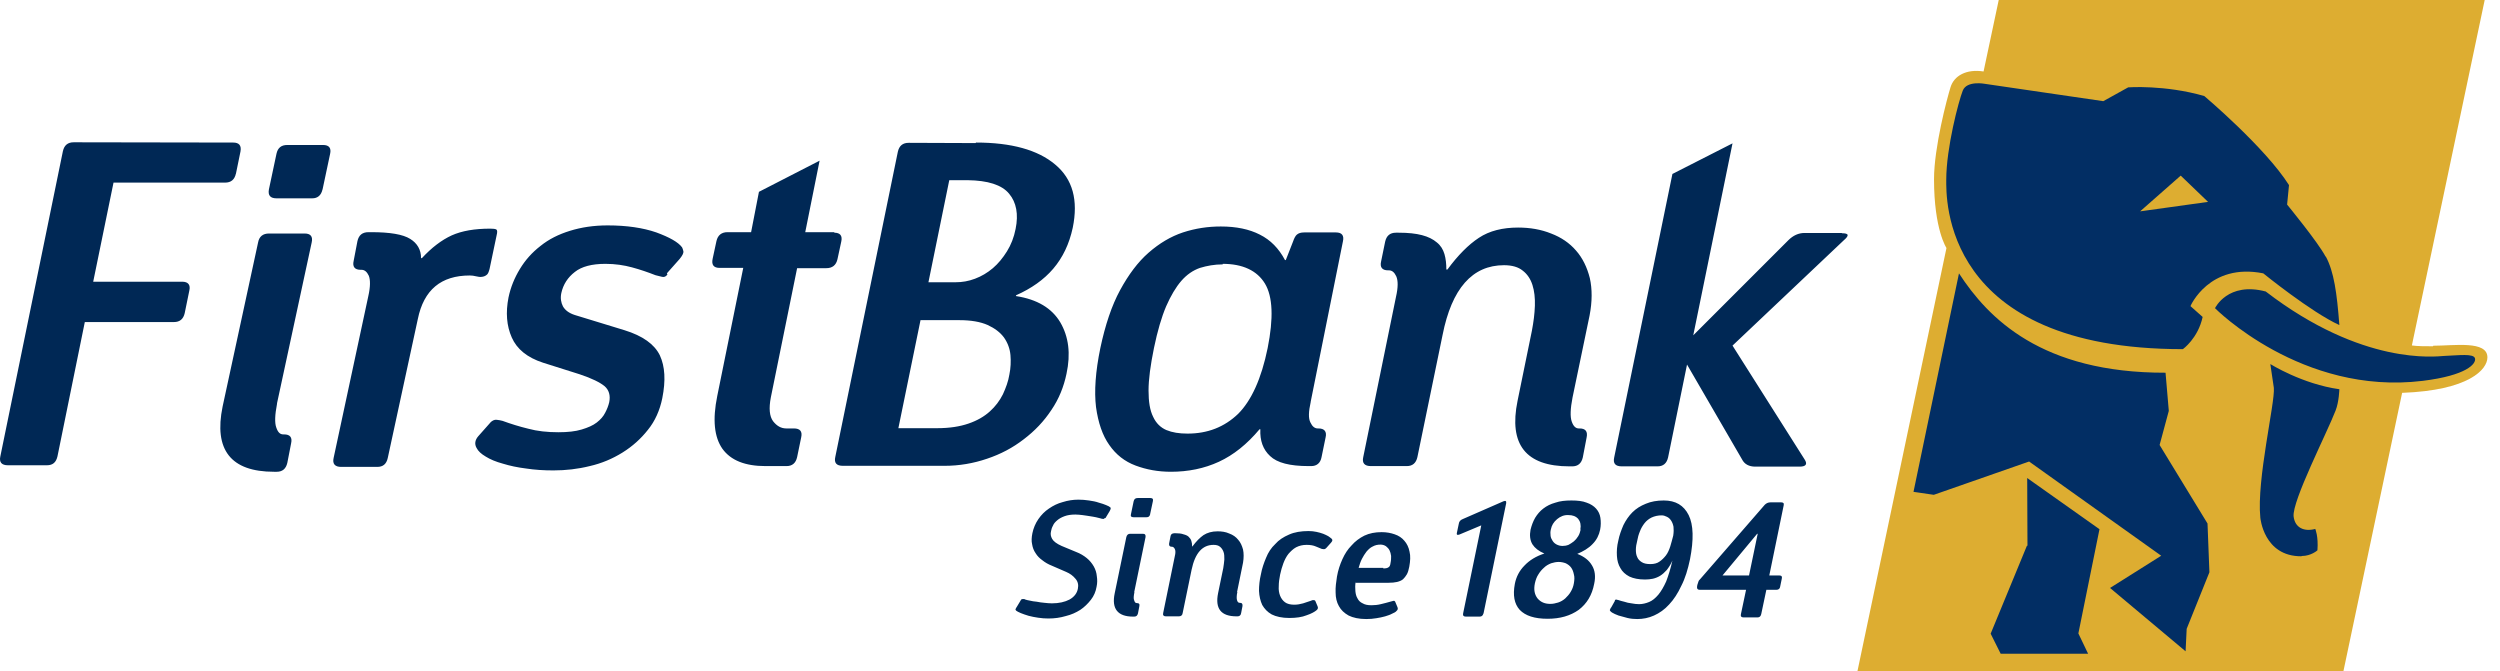 <svg width="175" height="47" viewBox="0 0 175 47" fill="none" xmlns="http://www.w3.org/2000/svg">
<path d="M170.309 24.239C169.779 24.239 169.229 24.239 168.831 24.182L173.929 0H139.911L138.85 5.003C137.637 4.814 136.784 5.306 136.538 6.102C136.291 6.898 135.382 10.31 135.382 12.546C135.382 16.071 136.253 17.36 136.253 17.36L130.018 47H164.036L168.149 27.499C172.811 27.328 174.119 25.869 174.119 25.016C174.119 23.822 171.788 24.201 170.328 24.201L170.309 24.239Z" fill="#DDAD31"/>
<path fill-rule="evenodd" clip-rule="evenodd" d="M141.923 38.2L141.904 33.462L146.964 37.044L145.486 44.34L146.168 45.762H140.047L139.346 44.359L141.885 38.2H141.923ZM161.121 38.92C161.784 38.92 162.22 38.522 162.22 38.522C162.296 37.537 162.069 37.025 162.069 37.025C161.292 37.234 160.647 36.949 160.553 36.153C160.439 35.073 162.884 30.316 163.49 28.743C163.736 28.118 163.755 27.246 163.755 27.246C161.159 26.886 158.923 25.484 158.923 25.484L159.169 27.151C159.264 28.175 157.956 33.576 158.222 36.229C158.222 36.229 158.449 38.958 161.102 38.939L161.121 38.92ZM162.808 17.96C163.376 19.021 163.585 20.499 163.755 22.755C161.766 21.845 158.43 19.135 158.43 19.135C154.64 18.377 153.332 21.428 153.332 21.428L154.185 22.186C153.863 23.683 152.801 24.441 152.801 24.441C135.878 24.441 136.238 13.79 136.238 12.578C136.238 10.341 137.109 7.063 137.394 6.342C137.678 5.622 138.948 5.869 138.948 5.869L147.23 7.082L148.973 6.115C148.973 6.115 151.532 5.926 154.299 6.721C154.299 6.721 158.563 10.322 160.23 12.957L160.098 14.321C160.098 14.321 162.277 16.974 162.789 17.96H162.808ZM154.564 14.132L152.65 12.293L149.807 14.795L154.564 14.132ZM135.366 34.637L142.037 32.306L151.285 38.901L147.703 41.157L152.991 45.591L153.067 44.018L154.659 40.057L154.526 36.646L151.172 31.15L151.816 28.762L151.588 26.09C142.909 26.109 139.175 22.281 137.128 19.135L133.945 34.429L135.366 34.637ZM155.057 21.58C155.057 21.58 161.121 27.701 169.593 26.659C172.663 26.28 173.345 25.465 173.25 25.086C173.155 24.726 172.113 24.877 171.09 24.915C170.502 24.953 165.385 25.616 158.601 20.405C155.947 19.703 155.057 21.561 155.057 21.561V21.58Z" fill="#022E64"/>
<path d="M77.328 36.264C77.308 36.302 77.271 36.34 77.195 36.321C77.138 36.321 77.081 36.302 77.024 36.283C76.967 36.264 76.873 36.245 76.721 36.208C76.588 36.189 76.456 36.151 76.285 36.132C76.115 36.113 75.963 36.075 75.773 36.056C75.603 36.037 75.432 36.018 75.281 36.018C74.978 36.018 74.731 36.056 74.523 36.132C74.314 36.208 74.144 36.302 74.011 36.416C73.878 36.53 73.765 36.644 73.708 36.795C73.632 36.928 73.594 37.06 73.575 37.174C73.518 37.383 73.556 37.553 73.651 37.724C73.746 37.894 73.973 38.065 74.314 38.216L75.319 38.633C75.622 38.747 75.868 38.899 76.077 39.069C76.285 39.24 76.437 39.429 76.569 39.657C76.683 39.865 76.759 40.093 76.778 40.339C76.816 40.585 76.816 40.813 76.759 41.078C76.702 41.419 76.569 41.722 76.361 41.988C76.153 42.253 75.906 42.499 75.622 42.689C75.319 42.879 74.996 43.03 74.599 43.125C74.219 43.239 73.821 43.295 73.386 43.295C73.139 43.295 72.912 43.276 72.665 43.239C72.419 43.201 72.211 43.163 72.002 43.106C71.794 43.049 71.604 42.973 71.453 42.916C71.301 42.86 71.187 42.784 71.13 42.746C71.092 42.708 71.073 42.67 71.092 42.632C71.111 42.594 71.13 42.537 71.187 42.462L71.472 41.988C71.49 41.95 71.547 41.931 71.604 41.931C71.661 41.931 71.718 41.931 71.775 41.969C71.85 41.988 71.945 42.026 72.097 42.045C72.23 42.083 72.4 42.102 72.571 42.12C72.741 42.158 72.912 42.177 73.101 42.196C73.291 42.215 73.461 42.234 73.632 42.234C74.125 42.234 74.542 42.139 74.864 41.969C75.205 41.779 75.394 41.514 75.451 41.211C75.508 40.946 75.451 40.699 75.281 40.51C75.11 40.301 74.902 40.15 74.636 40.036L73.632 39.6C73.386 39.505 73.158 39.373 72.969 39.221C72.779 39.088 72.609 38.918 72.495 38.728C72.362 38.539 72.286 38.33 72.249 38.103C72.192 37.875 72.211 37.61 72.267 37.326C72.343 36.966 72.476 36.644 72.684 36.34C72.893 36.037 73.139 35.791 73.424 35.601C73.727 35.393 74.03 35.241 74.39 35.146C74.75 35.033 75.11 34.976 75.489 34.976C75.736 34.976 75.982 34.995 76.228 35.033C76.475 35.071 76.702 35.108 76.911 35.184C77.119 35.241 77.29 35.298 77.422 35.355C77.574 35.412 77.669 35.468 77.707 35.506C77.744 35.525 77.763 35.563 77.744 35.601C77.744 35.639 77.725 35.696 77.669 35.791L77.384 36.264H77.328ZM80.511 35.999C80.474 36.151 80.398 36.208 80.246 36.208H79.355C79.185 36.208 79.128 36.132 79.166 35.999L79.355 35.089C79.393 34.938 79.469 34.862 79.64 34.862H80.53C80.682 34.862 80.739 34.938 80.701 35.089L80.511 35.98V35.999ZM79.412 41.438C79.355 41.722 79.336 41.912 79.393 42.026C79.431 42.158 79.488 42.215 79.564 42.215H79.583C79.734 42.215 79.791 42.291 79.753 42.443L79.659 42.935C79.621 43.087 79.545 43.163 79.393 43.163H79.317C78.237 43.163 77.801 42.613 78.029 41.533L78.844 37.591C78.882 37.439 78.976 37.364 79.109 37.364H80C80.151 37.364 80.208 37.439 80.189 37.591L79.393 41.457L79.412 41.438ZM86.614 41.438C86.557 41.703 86.557 41.912 86.595 42.026C86.633 42.158 86.709 42.196 86.765 42.196H86.784C86.936 42.196 86.993 42.272 86.974 42.424L86.879 42.916C86.86 43.068 86.765 43.144 86.633 43.144H86.557C85.477 43.144 85.041 42.613 85.268 41.514L85.628 39.77C85.666 39.562 85.685 39.353 85.704 39.164C85.704 38.956 85.704 38.785 85.647 38.633C85.59 38.482 85.515 38.368 85.401 38.273C85.287 38.178 85.136 38.141 84.946 38.141C84.169 38.141 83.657 38.709 83.411 39.884L82.786 42.916C82.767 43.068 82.672 43.144 82.52 43.144H81.611C81.459 43.144 81.383 43.068 81.421 42.916L82.236 38.937C82.293 38.709 82.293 38.539 82.236 38.425C82.179 38.33 82.122 38.273 82.046 38.273H82.028C81.876 38.273 81.819 38.197 81.838 38.046L81.933 37.553C81.952 37.401 82.046 37.326 82.217 37.326H82.274C82.501 37.326 82.691 37.345 82.842 37.401C82.994 37.439 83.127 37.496 83.203 37.572C83.297 37.667 83.354 37.743 83.392 37.856C83.43 37.97 83.449 38.103 83.449 38.254H83.468C83.733 37.894 83.999 37.629 84.245 37.458C84.51 37.288 84.832 37.193 85.23 37.193C85.515 37.193 85.799 37.231 86.045 37.345C86.311 37.439 86.519 37.591 86.671 37.781C86.841 37.97 86.936 38.197 87.012 38.463C87.069 38.728 87.069 39.05 87.012 39.391L86.595 41.438H86.614ZM92.811 38.387C92.773 38.425 92.716 38.444 92.678 38.444C92.621 38.444 92.584 38.425 92.527 38.425C92.432 38.387 92.28 38.33 92.11 38.254C91.939 38.178 91.731 38.141 91.465 38.141C91.181 38.141 90.954 38.197 90.726 38.311C90.518 38.425 90.347 38.596 90.196 38.766C90.044 38.956 89.93 39.183 89.836 39.429C89.741 39.695 89.665 39.941 89.608 40.225C89.551 40.51 89.513 40.775 89.513 41.04C89.494 41.287 89.532 41.514 89.608 41.703C89.684 41.893 89.798 42.045 89.949 42.158C90.101 42.272 90.328 42.329 90.594 42.329C90.821 42.329 91.011 42.291 91.219 42.234C91.409 42.177 91.598 42.102 91.788 42.045C91.844 42.007 91.92 42.007 91.958 42.007C92.015 42.007 92.053 42.026 92.072 42.064L92.224 42.424C92.28 42.537 92.261 42.632 92.167 42.708C92.034 42.822 91.806 42.954 91.465 43.068C91.143 43.201 90.726 43.258 90.252 43.258C89.741 43.258 89.324 43.163 89.021 43.011C88.717 42.841 88.509 42.613 88.357 42.348C88.225 42.064 88.149 41.741 88.13 41.362C88.13 41.002 88.168 40.604 88.263 40.206C88.338 39.789 88.471 39.41 88.623 39.05C88.774 38.671 88.983 38.349 89.267 38.084C89.513 37.8 89.836 37.591 90.234 37.42C90.613 37.25 91.067 37.174 91.598 37.174C91.788 37.174 91.977 37.193 92.148 37.231C92.318 37.269 92.47 37.307 92.621 37.364C92.754 37.42 92.887 37.477 92.981 37.534C93.076 37.591 93.152 37.667 93.209 37.705C93.247 37.743 93.266 37.781 93.266 37.819C93.266 37.856 93.228 37.932 93.171 37.989L92.849 38.349L92.811 38.387ZM96.829 39.789C96.999 39.789 97.113 39.77 97.189 39.714C97.265 39.676 97.321 39.581 97.34 39.391C97.378 39.221 97.378 39.069 97.378 38.918C97.359 38.766 97.321 38.633 97.265 38.52C97.208 38.406 97.113 38.311 97.018 38.235C96.904 38.16 96.772 38.122 96.639 38.122C96.431 38.122 96.26 38.16 96.09 38.254C95.919 38.33 95.786 38.463 95.654 38.614C95.54 38.766 95.426 38.937 95.332 39.126C95.237 39.316 95.161 39.543 95.104 39.752H96.829V39.789ZM94.896 40.718C94.858 40.964 94.858 41.173 94.877 41.381C94.896 41.571 94.933 41.741 95.028 41.893C95.104 42.045 95.218 42.158 95.388 42.234C95.54 42.329 95.749 42.367 95.995 42.367C96.203 42.367 96.431 42.348 96.658 42.291C96.886 42.234 97.132 42.177 97.378 42.102C97.511 42.064 97.587 42.045 97.606 42.064C97.625 42.083 97.663 42.102 97.663 42.12L97.814 42.481C97.871 42.594 97.852 42.689 97.757 42.765C97.701 42.841 97.587 42.898 97.454 42.954C97.321 43.03 97.151 43.087 96.961 43.144C96.772 43.201 96.563 43.239 96.336 43.276C96.127 43.314 95.881 43.333 95.635 43.333C95.123 43.333 94.706 43.239 94.403 43.087C94.1 42.916 93.872 42.708 93.721 42.424C93.569 42.158 93.493 41.836 93.493 41.476C93.474 41.116 93.531 40.737 93.588 40.358C93.664 39.922 93.796 39.524 93.967 39.145C94.138 38.766 94.346 38.444 94.611 38.178C94.858 37.894 95.161 37.667 95.502 37.496C95.862 37.326 96.26 37.25 96.715 37.25C97.056 37.25 97.359 37.307 97.625 37.401C97.909 37.496 98.136 37.648 98.307 37.856C98.478 38.046 98.61 38.311 98.667 38.614C98.743 38.918 98.724 39.259 98.648 39.676C98.61 39.884 98.553 40.074 98.478 40.206C98.402 40.339 98.307 40.453 98.212 40.547C98.099 40.642 97.947 40.699 97.795 40.737C97.625 40.775 97.435 40.794 97.208 40.794H94.896V40.718ZM103.841 42.935C103.803 43.087 103.727 43.163 103.575 43.163H102.609C102.457 43.163 102.382 43.087 102.419 42.935L103.689 36.776L102.154 37.42C102.002 37.477 101.946 37.42 101.984 37.288L102.116 36.662C102.135 36.511 102.23 36.397 102.382 36.34L105.243 35.089C105.395 35.033 105.452 35.071 105.433 35.222L103.841 42.973V42.935ZM110.625 37.06C110.682 36.757 110.625 36.511 110.474 36.321C110.303 36.132 110.076 36.056 109.792 36.056C109.488 36.037 109.223 36.151 108.996 36.34C108.749 36.549 108.617 36.776 108.56 37.06C108.522 37.212 108.522 37.364 108.541 37.515C108.56 37.648 108.617 37.762 108.692 37.875C108.768 37.989 108.863 38.065 108.977 38.122C109.09 38.178 109.223 38.216 109.375 38.216C109.507 38.216 109.64 38.197 109.792 38.141C109.924 38.065 110.057 37.989 110.171 37.894C110.284 37.8 110.379 37.686 110.474 37.534C110.569 37.383 110.607 37.231 110.644 37.079L110.625 37.06ZM109.128 39.335C108.939 39.335 108.749 39.373 108.579 39.429C108.389 39.505 108.219 39.6 108.086 39.733C107.934 39.865 107.802 40.017 107.688 40.206C107.574 40.377 107.498 40.585 107.442 40.832C107.347 41.287 107.423 41.628 107.631 41.893C107.859 42.158 108.143 42.272 108.522 42.272C108.711 42.272 108.882 42.234 109.071 42.177C109.242 42.12 109.413 42.026 109.564 41.893C109.697 41.76 109.848 41.609 109.943 41.438C110.057 41.249 110.133 41.059 110.171 40.832C110.209 40.604 110.228 40.396 110.171 40.206C110.133 40.017 110.076 39.865 109.981 39.733C109.886 39.6 109.754 39.505 109.602 39.429C109.45 39.373 109.28 39.335 109.09 39.335H109.128ZM110.398 38.766C110.891 38.956 111.232 39.221 111.44 39.581C111.649 39.922 111.706 40.358 111.592 40.87C111.44 41.666 111.08 42.253 110.512 42.689C109.924 43.106 109.204 43.314 108.332 43.314C107.423 43.314 106.778 43.106 106.38 42.689C106.001 42.272 105.888 41.666 106.039 40.87C106.134 40.377 106.361 39.941 106.721 39.581C107.063 39.221 107.517 38.937 108.105 38.747C107.707 38.577 107.442 38.368 107.271 38.103C107.1 37.819 107.063 37.477 107.138 37.079C107.214 36.776 107.309 36.511 107.461 36.245C107.612 35.999 107.802 35.772 108.029 35.601C108.275 35.412 108.541 35.279 108.882 35.184C109.204 35.071 109.583 35.033 110 35.033C110.417 35.033 110.777 35.071 111.061 35.184C111.346 35.279 111.573 35.431 111.725 35.601C111.895 35.791 111.99 35.999 112.028 36.245C112.066 36.511 112.066 36.795 112.009 37.079C111.933 37.458 111.763 37.8 111.478 38.084C111.213 38.368 110.834 38.596 110.379 38.785L110.398 38.766ZM116.33 36.075C116.046 36.075 115.818 36.132 115.61 36.227C115.42 36.321 115.25 36.454 115.117 36.624C114.984 36.795 114.871 36.985 114.795 37.193C114.7 37.42 114.643 37.629 114.605 37.856C114.548 38.065 114.511 38.292 114.511 38.482C114.511 38.671 114.53 38.842 114.605 38.993C114.662 39.145 114.776 39.259 114.927 39.353C115.079 39.448 115.269 39.486 115.534 39.486C115.78 39.486 116.008 39.429 116.159 39.316C116.33 39.202 116.482 39.05 116.614 38.88C116.747 38.709 116.842 38.482 116.917 38.254C116.993 38.027 117.05 37.762 117.126 37.496C117.164 37.25 117.164 37.041 117.145 36.871C117.107 36.681 117.05 36.549 116.974 36.435C116.898 36.321 116.804 36.227 116.671 36.17C116.557 36.113 116.444 36.075 116.311 36.075H116.33ZM113.032 42.026C113.07 41.969 113.108 41.969 113.165 41.969C113.146 41.969 113.184 41.988 113.298 42.007C113.411 42.045 113.525 42.083 113.696 42.12C113.847 42.177 114.037 42.215 114.207 42.234C114.397 42.272 114.567 42.291 114.738 42.291C114.965 42.291 115.212 42.234 115.439 42.139C115.667 42.045 115.875 41.874 116.084 41.628C116.273 41.4 116.463 41.078 116.633 40.699C116.785 40.301 116.936 39.827 117.069 39.24C116.955 39.505 116.804 39.733 116.671 39.903C116.519 40.074 116.368 40.206 116.216 40.301C116.065 40.396 115.875 40.472 115.705 40.51C115.534 40.547 115.344 40.566 115.155 40.566C114.7 40.566 114.34 40.491 114.056 40.358C113.771 40.206 113.563 40.017 113.43 39.77C113.279 39.524 113.203 39.24 113.184 38.918C113.165 38.577 113.184 38.235 113.279 37.856C113.355 37.458 113.487 37.117 113.639 36.757C113.809 36.416 114.018 36.113 114.264 35.866C114.53 35.601 114.833 35.412 115.212 35.26C115.572 35.108 115.989 35.033 116.463 35.033C117.296 35.033 117.865 35.374 118.206 36.056C118.547 36.738 118.566 37.781 118.301 39.145C118.149 39.865 117.96 40.491 117.694 41.002C117.448 41.533 117.164 41.969 116.842 42.31C116.519 42.67 116.159 42.916 115.78 43.087C115.401 43.258 115.003 43.333 114.605 43.333C114.378 43.333 114.15 43.314 113.923 43.258C113.696 43.201 113.487 43.144 113.298 43.087C113.108 43.011 112.957 42.954 112.843 42.879C112.729 42.803 112.672 42.727 112.691 42.689C112.71 42.67 112.71 42.632 112.729 42.613C112.729 42.575 112.748 42.556 112.786 42.519L113.051 42.045L113.032 42.026ZM123.001 37.364L120.575 40.282H122.432L123.039 37.364H123.02H123.001ZM123.854 40.282H124.555C124.707 40.282 124.763 40.358 124.725 40.51L124.612 41.059C124.593 41.211 124.498 41.287 124.346 41.287H123.645L123.285 42.992C123.247 43.144 123.171 43.22 123.02 43.22H122.053C121.902 43.22 121.826 43.144 121.864 42.992L122.224 41.287H118.983C118.832 41.287 118.775 41.211 118.794 41.059L118.813 40.946C118.832 40.87 118.869 40.794 118.888 40.718C118.907 40.642 118.964 40.585 119.021 40.529L123.532 35.336C123.645 35.222 123.778 35.165 123.93 35.165H124.688C124.82 35.165 124.896 35.222 124.858 35.374L123.854 40.263V40.282ZM16.512 12.158C16.417 12.575 16.171 12.783 15.754 12.783H7.946L6.524 19.72H12.759C13.176 19.72 13.347 19.947 13.252 20.345L12.93 21.918C12.835 22.335 12.589 22.544 12.172 22.544H5.937L4.023 31.944C3.928 32.36 3.7 32.569 3.284 32.569H0.555C0.119 32.569 -0.071 32.36 0.024 31.944L4.402 10.585C4.496 10.168 4.743 9.96 5.16 9.96L16.322 9.979C16.739 9.979 16.91 10.187 16.834 10.604L16.512 12.177V12.158ZM34.269 18.829C34.213 19.037 34.156 19.189 34.061 19.246C33.966 19.322 33.871 19.36 33.739 19.378C33.606 19.398 33.474 19.378 33.322 19.341C33.17 19.303 33.038 19.284 32.886 19.284C30.877 19.284 29.664 20.288 29.247 22.335L27.144 32.057C27.049 32.493 26.802 32.683 26.404 32.683H23.884C23.448 32.683 23.259 32.474 23.353 32.057L25.779 20.743C25.931 20.08 25.931 19.587 25.817 19.303C25.684 19.018 25.514 18.886 25.305 18.886H25.248C24.831 18.886 24.661 18.677 24.756 18.26L25.021 16.877C25.116 16.46 25.362 16.252 25.798 16.252H25.988C27.295 16.252 28.205 16.403 28.717 16.725C29.209 17.029 29.475 17.483 29.475 18.071H29.532C30.214 17.332 30.915 16.801 31.616 16.479C32.336 16.157 33.227 16.005 34.326 16.005C34.535 16.005 34.667 16.024 34.743 16.062C34.819 16.119 34.819 16.252 34.762 16.479L34.269 18.829ZM46.721 19.208C46.626 19.36 46.493 19.416 46.342 19.378C46.19 19.341 46.038 19.303 45.887 19.265C45.356 19.056 44.806 18.867 44.238 18.715C43.688 18.564 43.063 18.469 42.381 18.469C41.433 18.469 40.713 18.658 40.239 19.037C39.746 19.416 39.424 19.909 39.292 20.516C39.216 20.876 39.273 21.179 39.405 21.444C39.557 21.71 39.822 21.918 40.239 22.051L43.707 23.112C44.996 23.51 45.811 24.098 46.19 24.875C46.55 25.651 46.607 26.637 46.361 27.869C46.19 28.722 45.849 29.48 45.356 30.086C44.863 30.712 44.276 31.242 43.575 31.678C42.873 32.114 42.115 32.436 41.282 32.626C40.448 32.834 39.595 32.929 38.742 32.929C38.079 32.929 37.434 32.891 36.828 32.796C36.221 32.721 35.691 32.607 35.198 32.455C34.705 32.322 34.307 32.152 34.004 31.962C33.682 31.773 33.474 31.583 33.36 31.356C33.208 31.091 33.246 30.806 33.474 30.541L34.364 29.537C34.478 29.442 34.611 29.366 34.762 29.385C34.914 29.404 35.046 29.423 35.179 29.461C35.748 29.669 36.354 29.859 36.98 30.01C37.605 30.181 38.306 30.257 39.083 30.257C39.727 30.257 40.277 30.2 40.713 30.067C41.149 29.935 41.509 29.783 41.774 29.575C42.04 29.366 42.229 29.158 42.362 28.892C42.494 28.646 42.589 28.399 42.646 28.153C42.741 27.679 42.627 27.3 42.324 27.035C42.002 26.77 41.433 26.485 40.58 26.201L38.003 25.386C36.904 25.026 36.184 24.439 35.824 23.624C35.463 22.809 35.388 21.88 35.596 20.819C35.748 20.099 36.013 19.454 36.392 18.829C36.771 18.203 37.245 17.673 37.832 17.218C38.42 16.744 39.102 16.403 39.898 16.157C40.694 15.91 41.566 15.778 42.532 15.778C43.878 15.778 45.015 15.948 45.944 16.27C46.872 16.612 47.479 16.953 47.744 17.313C47.782 17.37 47.801 17.464 47.839 17.597C47.858 17.711 47.763 17.9 47.574 18.128L46.683 19.132L46.721 19.208ZM66.449 12.613L64.99 19.758H66.885C67.359 19.758 67.795 19.682 68.25 19.511C68.704 19.341 69.121 19.094 69.501 18.772C69.879 18.45 70.202 18.052 70.486 17.597C70.77 17.142 70.979 16.612 71.092 16.024C71.301 15.001 71.149 14.167 70.638 13.56C70.126 12.935 69.14 12.632 67.738 12.613H66.449ZM64.44 22.392L62.886 29.973H65.597C66.468 29.973 67.188 29.859 67.795 29.65C68.401 29.442 68.894 29.158 69.292 28.797C69.671 28.456 69.974 28.058 70.202 27.604C70.41 27.149 70.581 26.694 70.656 26.22C70.751 25.765 70.77 25.291 70.732 24.856C70.694 24.42 70.543 24.003 70.278 23.624C70.012 23.264 69.633 22.979 69.14 22.752C68.629 22.524 67.965 22.411 67.15 22.411H64.44V22.392ZM68.326 9.979C70.789 9.979 72.647 10.49 73.859 11.514C75.091 12.537 75.489 14.015 75.091 15.948C74.845 17.085 74.39 18.033 73.727 18.81C73.063 19.587 72.192 20.194 71.13 20.667L71.111 20.724C72.609 20.951 73.632 21.577 74.219 22.562C74.807 23.567 74.959 24.761 74.655 26.163C74.466 27.073 74.125 27.926 73.594 28.703C73.082 29.48 72.438 30.162 71.661 30.75C70.903 31.337 70.05 31.792 69.084 32.114C68.136 32.436 67.15 32.607 66.127 32.607H59.001C58.547 32.607 58.376 32.398 58.471 31.981L62.849 10.623C62.943 10.206 63.19 9.998 63.606 9.998L68.288 10.016L68.326 9.979ZM85.59 18.507C85.022 18.507 84.491 18.602 83.999 18.753C83.506 18.924 83.07 19.227 82.691 19.663C82.312 20.099 81.952 20.705 81.629 21.444C81.307 22.202 81.023 23.169 80.777 24.363C80.53 25.576 80.398 26.561 80.398 27.338C80.398 28.115 80.492 28.722 80.72 29.177C80.928 29.631 81.251 29.935 81.648 30.105C82.065 30.276 82.539 30.352 83.127 30.352C84.529 30.352 85.704 29.897 86.671 28.968C87.599 28.039 88.3 26.504 88.736 24.363C89.153 22.278 89.097 20.762 88.547 19.852C87.997 18.943 86.993 18.469 85.59 18.469V18.507ZM91.75 28.134C91.598 28.816 91.579 29.29 91.731 29.575C91.863 29.859 92.034 29.991 92.242 29.991H92.299C92.716 29.991 92.887 30.219 92.792 30.617L92.508 32C92.432 32.417 92.167 32.626 91.788 32.626H91.598C90.29 32.626 89.4 32.398 88.907 31.924C88.414 31.47 88.187 30.844 88.225 30.048H88.168C87.296 31.091 86.349 31.849 85.325 32.322C84.302 32.796 83.165 33.024 81.971 33.024C81.061 33.024 80.246 32.872 79.488 32.588C78.73 32.303 78.124 31.83 77.65 31.148C77.176 30.484 76.873 29.593 76.721 28.494C76.588 27.395 76.683 26.012 77.024 24.363C77.365 22.752 77.82 21.387 78.408 20.307C78.995 19.227 79.659 18.336 80.398 17.692C81.156 17.029 81.952 16.555 82.805 16.27C83.676 15.986 84.548 15.854 85.458 15.854C86.538 15.854 87.448 16.043 88.187 16.422C88.945 16.801 89.513 17.389 89.949 18.203H90.006L90.518 16.896C90.594 16.669 90.688 16.498 90.783 16.422C90.897 16.327 91.049 16.27 91.295 16.27H93.512C93.929 16.27 94.1 16.479 94.005 16.896L91.75 28.115V28.134ZM110.076 27.831C109.924 28.608 109.905 29.177 110.019 29.499C110.133 29.84 110.303 29.991 110.512 29.991H110.569C110.986 29.991 111.156 30.2 111.061 30.636L110.796 32.019C110.701 32.436 110.455 32.645 110.057 32.645H109.867C106.797 32.645 105.603 31.11 106.229 28.058L107.233 23.15C107.347 22.544 107.423 21.975 107.442 21.406C107.461 20.857 107.404 20.364 107.271 19.947C107.138 19.53 106.911 19.189 106.589 18.943C106.286 18.696 105.85 18.564 105.281 18.564C103.064 18.564 101.623 20.194 100.979 23.453L99.217 32C99.122 32.417 98.876 32.626 98.478 32.626H95.957C95.521 32.626 95.332 32.417 95.426 32L97.719 20.781C97.871 20.118 97.871 19.644 97.738 19.341C97.606 19.056 97.435 18.924 97.227 18.924H97.17C96.753 18.924 96.582 18.715 96.677 18.298L96.961 16.915C97.056 16.498 97.302 16.289 97.719 16.289H97.909C98.572 16.289 99.103 16.346 99.539 16.46C99.975 16.574 100.316 16.744 100.581 16.972C100.846 17.18 101.017 17.464 101.112 17.787C101.207 18.109 101.244 18.469 101.244 18.867H101.32C102.059 17.862 102.798 17.123 103.519 16.649C104.258 16.157 105.186 15.929 106.267 15.929C107.1 15.929 107.877 16.062 108.579 16.346C109.28 16.612 109.867 17.01 110.322 17.54C110.777 18.052 111.099 18.715 111.289 19.473C111.459 20.231 111.459 21.122 111.27 22.089L110.076 27.831ZM58.414 16.252H56.367L57.371 11.248L53.126 13.428L52.577 16.252H50.928C50.511 16.252 50.246 16.46 50.151 16.877L49.886 18.109C49.791 18.545 49.961 18.753 50.378 18.753H52.027L50.208 27.717C49.867 29.385 49.999 30.598 50.568 31.413C51.155 32.228 52.16 32.626 53.581 32.626H55.059C55.457 32.626 55.704 32.417 55.798 32L56.083 30.617C56.178 30.2 56.007 29.991 55.571 29.991H55.04C54.68 29.991 54.377 29.821 54.112 29.48C53.865 29.139 53.809 28.589 53.96 27.812L55.798 18.772H57.845C58.262 18.772 58.528 18.564 58.622 18.147L58.888 16.915C58.982 16.498 58.812 16.289 58.395 16.289L58.414 16.252ZM128.933 16.308H126.317C125.9 16.308 125.521 16.479 125.18 16.82L118.528 23.472L121.276 10.035L117.069 12.177L112.994 32.019C112.9 32.436 113.07 32.645 113.525 32.645H116.027C116.425 32.645 116.671 32.436 116.766 32.019L118.092 25.519L121.94 32.152C122.11 32.493 122.432 32.664 122.868 32.664H125.976C126.412 32.664 126.545 32.493 126.317 32.152L121.276 24.192L129.065 16.82C129.463 16.479 129.425 16.327 128.933 16.327V16.308ZM22.576 13.257C22.482 13.674 22.235 13.883 21.856 13.883H19.355C18.919 13.883 18.748 13.674 18.824 13.257L19.355 10.756C19.449 10.339 19.696 10.149 20.113 10.149H22.614C23.031 10.149 23.202 10.358 23.107 10.774L22.576 13.276V13.257ZM19.392 28.267C19.241 29.044 19.222 29.593 19.336 29.916C19.449 30.257 19.601 30.408 19.828 30.408H19.885C20.302 30.408 20.473 30.617 20.378 31.034L20.113 32.398C20.018 32.815 19.771 33.024 19.373 33.024H19.184C16.152 33.024 14.958 31.489 15.583 28.456L18.066 16.972C18.142 16.555 18.407 16.346 18.824 16.346H21.326C21.742 16.346 21.913 16.555 21.818 16.972L19.392 28.229V28.267Z" fill="#002855"/>
</svg>
